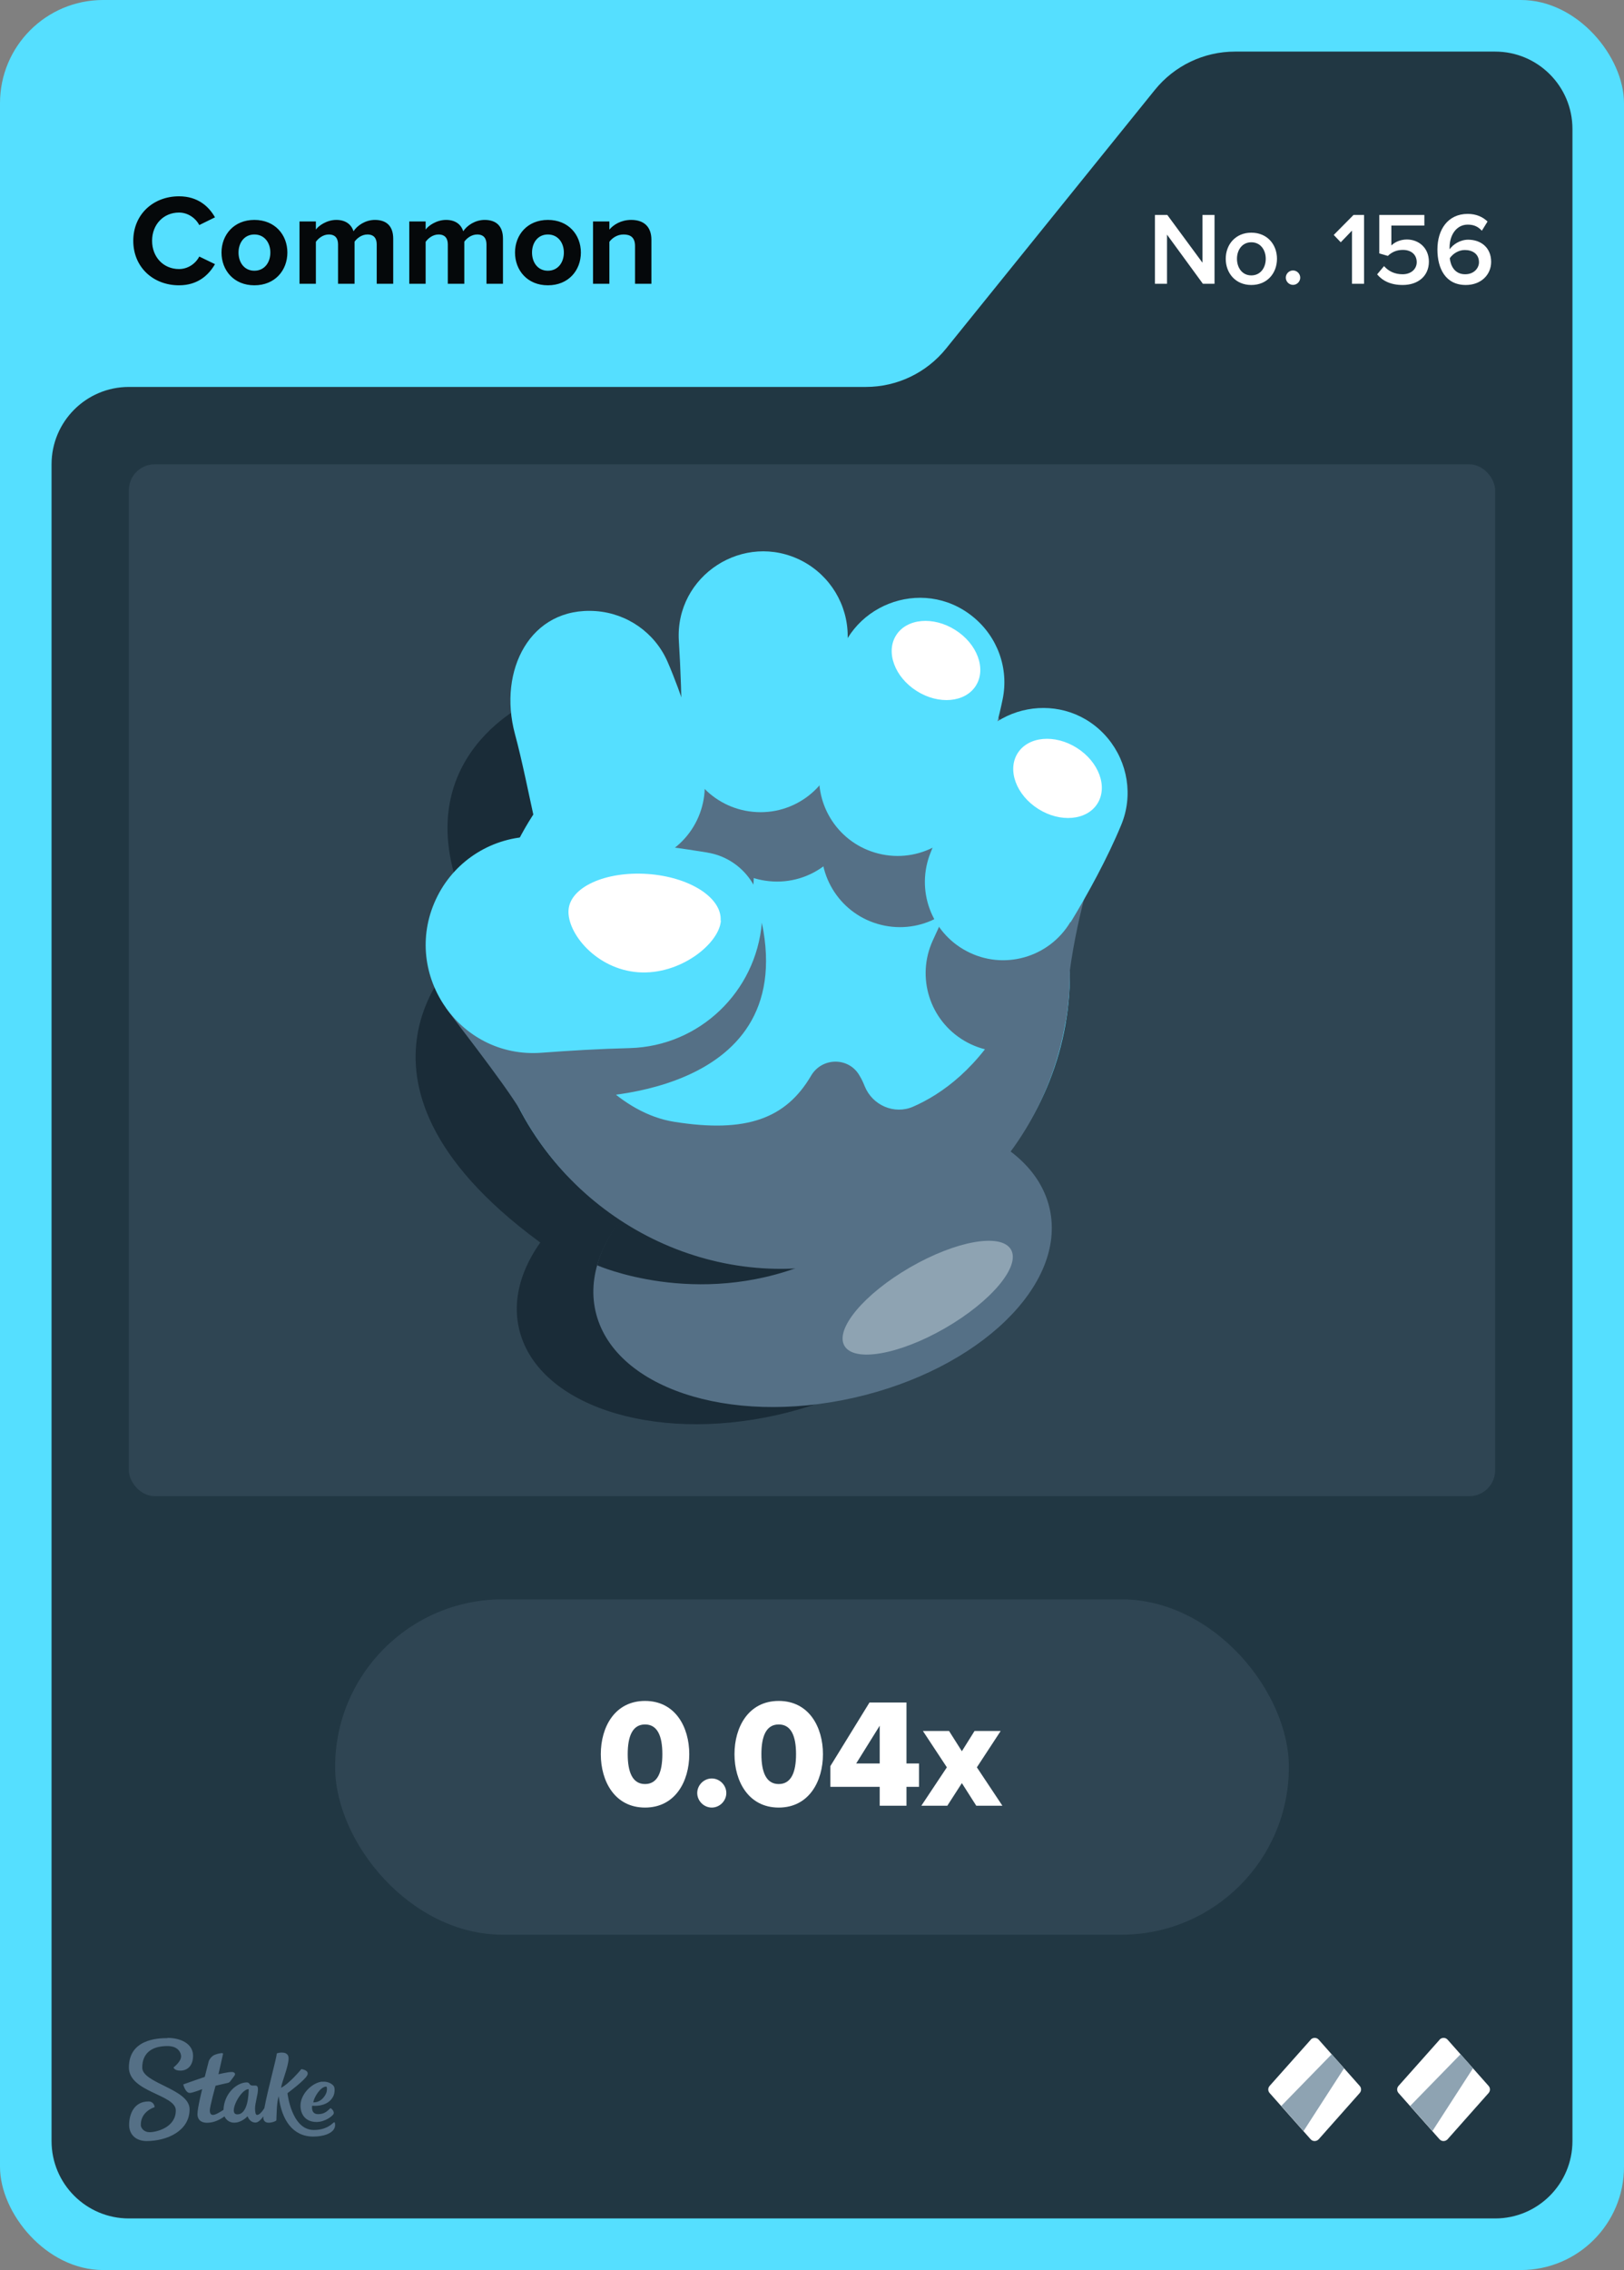 <svg width="63" height="88" viewBox="0 0 63 88" fill="none" xmlns="http://www.w3.org/2000/svg">
<rect x="0" y="0" width="63" height="88" fill="#808080" stroke="none"/>
<rect width="63" height="88" rx="4" fill="#55DFFF"/>
<path d="M36.701 13.513L44.799 3.487C45.559 2.546 46.702 2 47.911 2H58C59.657 2 61 3.343 61 5V83C61 84.657 59.657 86 58 86H5C3.343 86 2 84.657 2 83V18C2 16.343 3.343 15 5 15H33.589C34.798 15 35.941 14.454 36.701 13.513Z" fill="#213743"/>
<rect x="5" y="18" width="53" height="40" rx="1" fill="#2F4553"/>
<g clip-path="url(#clip0_26835_29319)">
<path d="M17.645 37.22C17.645 37.22 12.075 42.49 22.245 49.05L25.975 46.9L17.645 37.21V37.22Z" fill="#1A2C38"/>
<path d="M20.535 27.22C20.535 27.22 15.185 29.59 18.375 35.77L22.265 34.54L20.535 27.22Z" fill="#1A2C38"/>
<path d="M30.144 54.854C35.009 53.758 38.415 50.477 37.75 47.524C37.085 44.572 32.602 43.066 27.736 44.162C22.871 45.257 19.466 48.539 20.131 51.491C20.796 54.444 25.279 55.949 30.144 54.854Z" fill="#1A2C38"/>
<path d="M33.114 54.188C37.98 53.092 41.385 49.811 40.72 46.858C40.055 43.905 35.572 42.4 30.707 43.496C25.841 44.591 22.436 47.873 23.101 50.825C23.766 53.778 28.249 55.283 33.114 54.188Z" fill="#557086"/>
<path d="M23.165 49.05C23.165 49.05 26.995 50.74 31.295 49L24.075 47.26C24.075 47.26 23.395 48.14 23.165 49.05Z" fill="#1A2C38"/>
<path d="M30.185 49.06C36.437 49.06 41.505 43.992 41.505 37.74C41.505 31.488 36.437 26.42 30.185 26.42C23.933 26.42 18.865 31.488 18.865 37.74C18.865 43.992 23.933 49.06 30.185 49.06Z" fill="#55DFFF"/>
<path d="M33.145 31.59C33.345 30.29 33.525 28.74 33.525 27.35C33.525 26.13 32.845 25.01 31.765 24.44C29.505 23.26 26.815 25 26.975 27.54C27.045 28.64 27.085 29.85 27.095 31.14C27.095 32.7 28.285 34.01 29.845 34.16C31.455 34.32 32.905 33.19 33.145 31.59Z" fill="#557086"/>
<path d="M29.135 33.22C28.795 31.95 28.335 30.46 27.785 29.19C27.295 28.07 26.225 27.32 25.005 27.23C22.455 27.05 20.695 29.72 21.865 31.99C22.365 32.97 22.895 34.06 23.415 35.24C24.045 36.67 25.655 37.39 27.145 36.9C28.685 36.4 29.555 34.78 29.135 33.22Z" fill="#557086"/>
<path d="M27.245 29.68C26.905 28.41 26.445 26.92 25.895 25.65C25.405 24.53 24.335 23.78 23.115 23.69C20.565 23.51 19.315 25.99 19.975 28.45C20.255 29.48 20.515 30.8 20.815 32.16C21.155 33.68 23.765 33.85 25.245 33.36C26.785 32.86 27.655 31.24 27.235 29.68H27.245Z" fill="#55DFFF"/>
<path d="M32.505 28.9C32.705 27.6 32.885 26.05 32.885 24.66C32.885 23.44 32.205 22.32 31.125 21.75C28.865 20.57 26.175 22.31 26.335 24.85C26.405 25.95 26.445 27.16 26.455 28.45C26.455 30.01 27.645 31.32 29.205 31.47C30.815 31.63 32.265 30.5 32.505 28.9Z" fill="#55DFFF"/>
<path d="M22.495 42.54C22.495 42.54 30.985 42.65 29.555 35.77L20.885 39.52L22.495 42.55V42.54Z" fill="#557086"/>
<path d="M39.475 31.28C38.655 31.59 37.945 32.22 37.585 33.15C37.185 34.18 36.725 35.3 36.185 36.46C35.535 37.88 36.065 39.56 37.415 40.35C38.745 41.13 40.415 40.78 41.345 39.59C41.645 37.8 41.515 35.92 40.895 34.08C40.545 33.06 40.065 32.12 39.475 31.27V31.28Z" fill="#557086"/>
<path d="M37.775 33.95C38.225 32.72 38.705 31.23 38.985 29.87C39.235 28.67 38.785 27.44 37.835 26.67C35.855 25.06 32.875 26.24 32.525 28.76C32.375 29.85 32.185 31.05 31.925 32.31C31.615 33.84 32.525 35.36 34.025 35.81C35.575 36.28 37.215 35.46 37.765 33.94L37.775 33.95Z" fill="#557086"/>
<path d="M39.115 39.28C37.975 41.4 36.525 42.42 35.425 42.9C34.695 43.22 33.845 42.85 33.545 42.11C33.485 41.96 33.425 41.83 33.345 41.7C32.935 40.97 31.885 40.98 31.465 41.7C30.485 43.37 28.945 43.93 26.165 43.49C24.055 43.16 22.435 41.15 21.905 39.96L17.285 39.04C17.365 39.22 19.525 41.92 20.215 43.09C20.215 43.1 20.215 43.11 20.215 43.11C22.785 47.89 28.515 50.41 33.825 48.6C38.555 46.99 41.515 42.41 41.495 37.68C41.655 36.49 41.915 35.32 42.225 34.21C41.285 35.2 40.455 36.77 39.105 39.28H39.115Z" fill="#557086"/>
<path d="M37.685 31.19C38.135 29.96 38.615 28.47 38.895 27.11C39.145 25.91 38.695 24.68 37.745 23.91C35.765 22.3 32.785 23.48 32.435 26C32.285 27.09 32.095 28.29 31.835 29.55C31.525 31.08 32.435 32.6 33.935 33.05C35.485 33.52 37.125 32.7 37.675 31.18L37.685 31.19Z" fill="#55DFFF"/>
<path d="M27.445 33.05C25.605 32.75 22.975 32.41 20.695 32.43C19.125 32.44 17.685 33.33 16.975 34.73C15.495 37.64 17.765 41.06 21.015 40.81C22.085 40.73 23.235 40.66 24.445 40.63C27.135 40.55 29.325 38.45 29.555 35.77C29.665 34.45 28.745 33.26 27.435 33.05H27.445Z" fill="#55DFFF"/>
<path d="M41.535 35.75C42.215 34.63 42.965 33.26 43.495 31.98C43.965 30.85 43.755 29.56 42.975 28.62C41.335 26.66 38.185 27.25 37.365 29.67C37.015 30.71 36.595 31.85 36.105 33.04C35.515 34.49 36.115 36.14 37.495 36.87C38.925 37.63 40.695 37.13 41.525 35.74L41.535 35.75Z" fill="#55DFFF"/>
<path d="M27.965 35.69C27.905 36.58 26.385 37.81 24.755 37.69C23.125 37.57 21.995 36.17 22.055 35.28C22.115 34.39 23.485 33.77 25.115 33.88C26.745 33.99 28.015 34.8 27.955 35.69H27.965Z" fill="white"/>
<path d="M37.857 26.582C38.27 25.928 37.913 24.961 37.058 24.421C36.204 23.881 35.176 23.973 34.763 24.627C34.35 25.28 34.708 26.248 35.562 26.788C36.417 27.328 37.444 27.235 37.857 26.582Z" fill="white"/>
<path d="M42.572 31.153C42.985 30.499 42.627 29.532 41.773 28.992C40.919 28.452 39.891 28.544 39.478 29.198C39.065 29.852 39.423 30.819 40.277 31.359C41.132 31.899 42.159 31.807 42.572 31.153Z" fill="white"/>
<path d="M36.668 51.484C38.452 50.454 39.594 49.091 39.219 48.441C38.843 47.791 37.092 48.098 35.308 49.128C33.524 50.158 32.383 51.52 32.758 52.171C33.134 52.821 34.884 52.514 36.668 51.484Z" fill="#8EA3B2"/>
</g>
<path fill-rule="evenodd" clip-rule="evenodd" d="M6.498 79C6.99 79 7.486 79.213 7.49 79.691C7.49 80.104 7.247 80.27 6.998 80.27C6.75 80.27 6.733 80.144 6.733 80.144C6.733 80.144 7.025 79.926 7.025 79.717C7.025 79.609 6.942 79.313 6.489 79.317C5.858 79.317 5.518 79.617 5.518 80.152C5.518 80.765 7.351 80.974 7.355 81.765C7.355 82.613 6.476 82.996 5.692 83C5.283 83 5.013 82.761 5.009 82.378C5.009 81.926 5.222 81.465 5.758 81.465C5.884 81.457 5.988 81.552 5.997 81.678C5.997 81.678 5.997 81.683 5.997 81.687C5.997 81.687 5.457 81.839 5.462 82.378C5.462 82.478 5.566 82.661 5.819 82.656C6.071 82.652 6.824 82.474 6.82 81.809C6.82 81.191 5.004 81.109 5 80.148C5 79.065 6.088 79.009 6.498 79.009V79ZM10.747 79.6C10.812 79.57 11.213 79.491 11.195 79.813C11.182 80.135 10.939 80.691 10.904 80.935C11.23 80.77 11.692 80.209 11.692 80.209C11.692 80.209 12.018 80.252 11.918 80.452C11.818 80.652 11.152 81.144 11.152 81.144C11.152 81.144 11.304 82.57 12.171 82.57C12.645 82.57 12.85 82.361 12.937 82.287C12.959 82.27 12.976 82.265 12.985 82.278C13.02 82.387 12.994 82.504 12.915 82.591C12.819 82.696 12.597 82.822 12.153 82.826C11.365 82.826 10.925 82.196 10.812 81.261C10.725 81.535 10.734 81.983 10.721 82.2C10.695 82.243 10.251 82.417 10.216 82.117C10.216 82.091 10.216 82.07 10.216 82.043C10.133 82.161 10.02 82.283 9.911 82.283C9.72 82.283 9.637 82.122 9.602 82.039C9.576 82.07 9.363 82.287 9.088 82.287C8.923 82.291 8.775 82.196 8.709 82.043C8.57 82.144 8.322 82.291 8.039 82.291C7.734 82.291 7.66 82.109 7.66 81.957C7.66 81.713 7.843 80.987 7.843 80.987C7.843 80.987 7.486 81.13 7.364 81.135C7.194 81.135 7.112 80.822 7.112 80.813C7.112 80.809 7.112 80.8 7.12 80.8C7.22 80.761 7.943 80.513 7.943 80.513C7.943 80.513 8.078 79.983 8.096 79.913C8.113 79.844 8.213 79.7 8.331 79.656C8.418 79.622 8.509 79.6 8.601 79.591C8.631 79.591 8.653 79.6 8.653 79.617C8.653 79.635 8.474 80.409 8.474 80.409C8.474 80.409 8.849 80.322 8.988 80.322C9.097 80.322 9.154 80.387 9.093 80.47C9.032 80.552 8.962 80.648 8.927 80.691C8.888 80.735 8.862 80.743 8.77 80.761C8.644 80.787 8.361 80.856 8.361 80.856C8.361 80.856 8.135 81.678 8.139 81.817C8.139 81.896 8.165 81.987 8.261 81.987C8.357 81.987 8.54 81.874 8.67 81.791C8.692 81.152 9.188 80.726 9.576 80.726C9.702 80.726 9.654 80.848 9.798 80.848H9.889C9.946 80.848 10.007 80.852 10.007 80.996C10.007 81.196 9.894 81.526 9.894 81.735C9.894 81.883 9.915 81.987 9.972 81.987C10.068 81.987 10.177 81.848 10.255 81.726C10.381 81.03 10.734 79.761 10.734 79.617L10.747 79.6ZM12.502 80.7C12.767 80.678 12.933 80.822 12.963 80.9C12.994 80.978 12.989 81.161 12.915 81.291C12.684 81.704 12.11 81.63 12.11 81.63C12.11 81.63 12.044 81.957 12.341 81.957C12.593 81.957 12.706 81.83 12.815 81.726C12.859 81.726 12.994 81.865 12.933 81.961C12.885 82.035 12.619 82.257 12.28 82.261C11.74 82.261 11.605 81.8 11.674 81.47C11.766 81.061 12.175 80.722 12.502 80.696V80.7ZM9.646 80.987C9.323 80.987 8.827 81.97 9.206 81.965C9.619 81.965 9.646 81.183 9.646 81.004V80.987ZM12.641 80.891C12.423 80.9 12.175 81.317 12.153 81.5C12.48 81.513 12.654 81.196 12.676 81.07C12.689 80.974 12.693 80.887 12.641 80.887V80.891Z" fill="#557086"/>
<path d="M50.851 79.067L49.252 80.863C49.183 80.943 49.183 81.057 49.252 81.137L50.846 82.933C50.925 83.022 51.069 83.022 51.154 82.933L52.748 81.137C52.817 81.057 52.817 80.943 52.748 80.863L51.154 79.067C51.075 78.978 50.931 78.978 50.846 79.067H50.851Z" fill="white"/>
<path d="M51.66 79.634L52.142 80.177L50.568 82.614L49.704 81.639L51.66 79.634Z" fill="#8EA3B2"/>
<path d="M55.851 79.067L54.252 80.863C54.183 80.943 54.183 81.057 54.252 81.137L55.846 82.933C55.925 83.022 56.069 83.022 56.154 82.933L57.748 81.137C57.817 81.057 57.817 80.943 57.748 80.863L56.154 79.067C56.075 78.978 55.931 78.978 55.846 79.067H55.851Z" fill="white"/>
<path d="M56.66 79.634L57.142 80.177L55.568 82.614L54.704 81.639L56.66 79.634Z" fill="#8EA3B2"/>
<rect x="13" y="62" width="37" height="13" rx="6.5" fill="#2F4553"/>
<path d="M25.023 70.072C23.853 70.072 23.307 69.058 23.307 68.002C23.307 66.946 23.853 65.938 25.023 65.938C26.193 65.938 26.739 66.946 26.739 68.002C26.739 69.058 26.193 70.072 25.023 70.072ZM25.023 69.16C25.503 69.16 25.695 68.71 25.695 68.002C25.695 67.294 25.503 66.85 25.023 66.85C24.543 66.85 24.351 67.294 24.351 68.002C24.351 68.71 24.543 69.16 25.023 69.16ZM27.612 70.072C27.306 70.072 27.048 69.814 27.048 69.508C27.048 69.202 27.306 68.944 27.612 68.944C27.918 68.944 28.176 69.202 28.176 69.508C28.176 69.814 27.918 70.072 27.612 70.072ZM30.209 70.072C29.039 70.072 28.493 69.058 28.493 68.002C28.493 66.946 29.039 65.938 30.209 65.938C31.379 65.938 31.925 66.946 31.925 68.002C31.925 69.058 31.379 70.072 30.209 70.072ZM30.209 69.16C30.689 69.16 30.881 68.71 30.881 68.002C30.881 67.294 30.689 66.85 30.209 66.85C29.729 66.85 29.537 67.294 29.537 68.002C29.537 68.71 29.729 69.16 30.209 69.16ZM35.165 70H34.127V69.268H32.213V68.464L33.731 65.998H35.165V68.362H35.651V69.268H35.165V70ZM34.127 68.362V66.898L33.215 68.362H34.127ZM38.886 70H37.872L37.314 69.124L36.75 70H35.742L36.732 68.512L35.802 67.102H36.816L37.314 67.888L37.806 67.102H38.82L37.896 68.512L38.886 70Z" fill="white"/>
<path d="M6.945 11.06C5.945 11.06 5.17 10.36 5.17 9.335C5.17 8.31 5.945 7.61 6.945 7.61C7.68 7.61 8.105 8.01 8.34 8.425L7.73 8.725C7.59 8.455 7.29 8.24 6.945 8.24C6.34 8.24 5.9 8.705 5.9 9.335C5.9 9.965 6.34 10.43 6.945 10.43C7.29 10.43 7.59 10.22 7.73 9.945L8.34 10.24C8.1 10.655 7.68 11.06 6.945 11.06ZM9.868 11.06C9.073 11.06 8.593 10.48 8.593 9.79C8.593 9.105 9.073 8.525 9.868 8.525C10.668 8.525 11.148 9.105 11.148 9.79C11.148 10.48 10.668 11.06 9.868 11.06ZM9.868 10.495C10.263 10.495 10.488 10.17 10.488 9.79C10.488 9.415 10.263 9.09 9.868 9.09C9.473 9.09 9.253 9.415 9.253 9.79C9.253 10.17 9.473 10.495 9.868 10.495ZM15.254 11H14.614V9.475C14.614 9.25 14.514 9.09 14.254 9.09C14.029 9.09 13.844 9.24 13.754 9.37V11H13.114V9.475C13.114 9.25 13.014 9.09 12.754 9.09C12.534 9.09 12.349 9.24 12.254 9.375V11H11.619V8.585H12.254V8.9C12.354 8.755 12.674 8.525 13.044 8.525C13.399 8.525 13.624 8.69 13.714 8.965C13.854 8.745 14.174 8.525 14.544 8.525C14.989 8.525 15.254 8.76 15.254 9.255V11ZM19.512 11H18.872V9.475C18.872 9.25 18.771 9.09 18.512 9.09C18.287 9.09 18.102 9.24 18.012 9.37V11H17.372V9.475C17.372 9.25 17.271 9.09 17.012 9.09C16.791 9.09 16.607 9.24 16.512 9.375V11H15.877V8.585H16.512V8.9C16.611 8.755 16.931 8.525 17.302 8.525C17.657 8.525 17.881 8.69 17.971 8.965C18.111 8.745 18.431 8.525 18.802 8.525C19.247 8.525 19.512 8.76 19.512 9.255V11ZM21.254 11.06C20.459 11.06 19.979 10.48 19.979 9.79C19.979 9.105 20.459 8.525 21.254 8.525C22.054 8.525 22.534 9.105 22.534 9.79C22.534 10.48 22.054 11.06 21.254 11.06ZM21.254 10.495C21.649 10.495 21.874 10.17 21.874 9.79C21.874 9.415 21.649 9.09 21.254 9.09C20.859 9.09 20.639 9.415 20.639 9.79C20.639 10.17 20.859 10.495 21.254 10.495ZM25.27 11H24.635V9.54C24.635 9.205 24.46 9.09 24.19 9.09C23.94 9.09 23.745 9.23 23.64 9.375V11H23.005V8.585H23.64V8.9C23.795 8.715 24.09 8.525 24.485 8.525C25.015 8.525 25.27 8.825 25.27 9.295V11Z" fill="#05080A"/>
<path d="M47.115 11H46.663L45.272 9.096V11H44.803V8.332H45.283L46.648 10.184V8.332H47.115V11ZM48.542 11.048C47.93 11.048 47.55 10.588 47.55 10.032C47.55 9.48 47.93 9.02 48.542 9.02C49.162 9.02 49.538 9.48 49.538 10.032C49.538 10.588 49.162 11.048 48.542 11.048ZM48.542 10.676C48.902 10.676 49.102 10.376 49.102 10.032C49.102 9.692 48.902 9.392 48.542 9.392C48.186 9.392 47.986 9.692 47.986 10.032C47.986 10.376 48.186 10.676 48.542 10.676ZM50.16 11.044C50.008 11.044 49.88 10.916 49.88 10.764C49.88 10.612 50.008 10.484 50.16 10.484C50.312 10.484 50.44 10.612 50.44 10.764C50.44 10.916 50.312 11.044 50.16 11.044ZM52.916 11H52.448V8.94L52.012 9.392L51.74 9.108L52.508 8.332H52.916V11ZM54.415 11.048C53.955 11.048 53.639 10.892 53.423 10.636L53.691 10.316C53.871 10.52 54.111 10.632 54.411 10.632C54.747 10.632 54.959 10.424 54.959 10.164C54.959 9.876 54.751 9.688 54.423 9.688C54.195 9.688 54.007 9.76 53.839 9.92L53.507 9.824V8.332H55.255V8.744H53.975V9.516C54.103 9.388 54.323 9.284 54.579 9.284C55.027 9.284 55.431 9.6 55.431 10.144C55.431 10.7 55.011 11.048 54.415 11.048ZM56.862 11.048C56.078 11.048 55.762 10.412 55.762 9.672C55.762 8.9 56.166 8.292 56.938 8.292C57.27 8.292 57.526 8.412 57.706 8.588L57.486 8.944C57.346 8.796 57.194 8.708 56.938 8.708C56.494 8.708 56.234 9.12 56.234 9.588C56.234 9.616 56.234 9.64 56.238 9.664C56.358 9.484 56.638 9.292 56.954 9.292C57.434 9.292 57.846 9.584 57.846 10.152C57.846 10.648 57.458 11.048 56.862 11.048ZM56.838 10.632C57.19 10.632 57.374 10.384 57.374 10.168C57.374 9.84 57.118 9.692 56.826 9.692C56.598 9.692 56.378 9.816 56.242 10.008C56.27 10.296 56.426 10.632 56.838 10.632Z" fill="white"/>
<defs>
<clipPath id="clip0_26835_29319">
<rect width="63" height="88" fill="white"/>
</clipPath>
</defs>
</svg>

